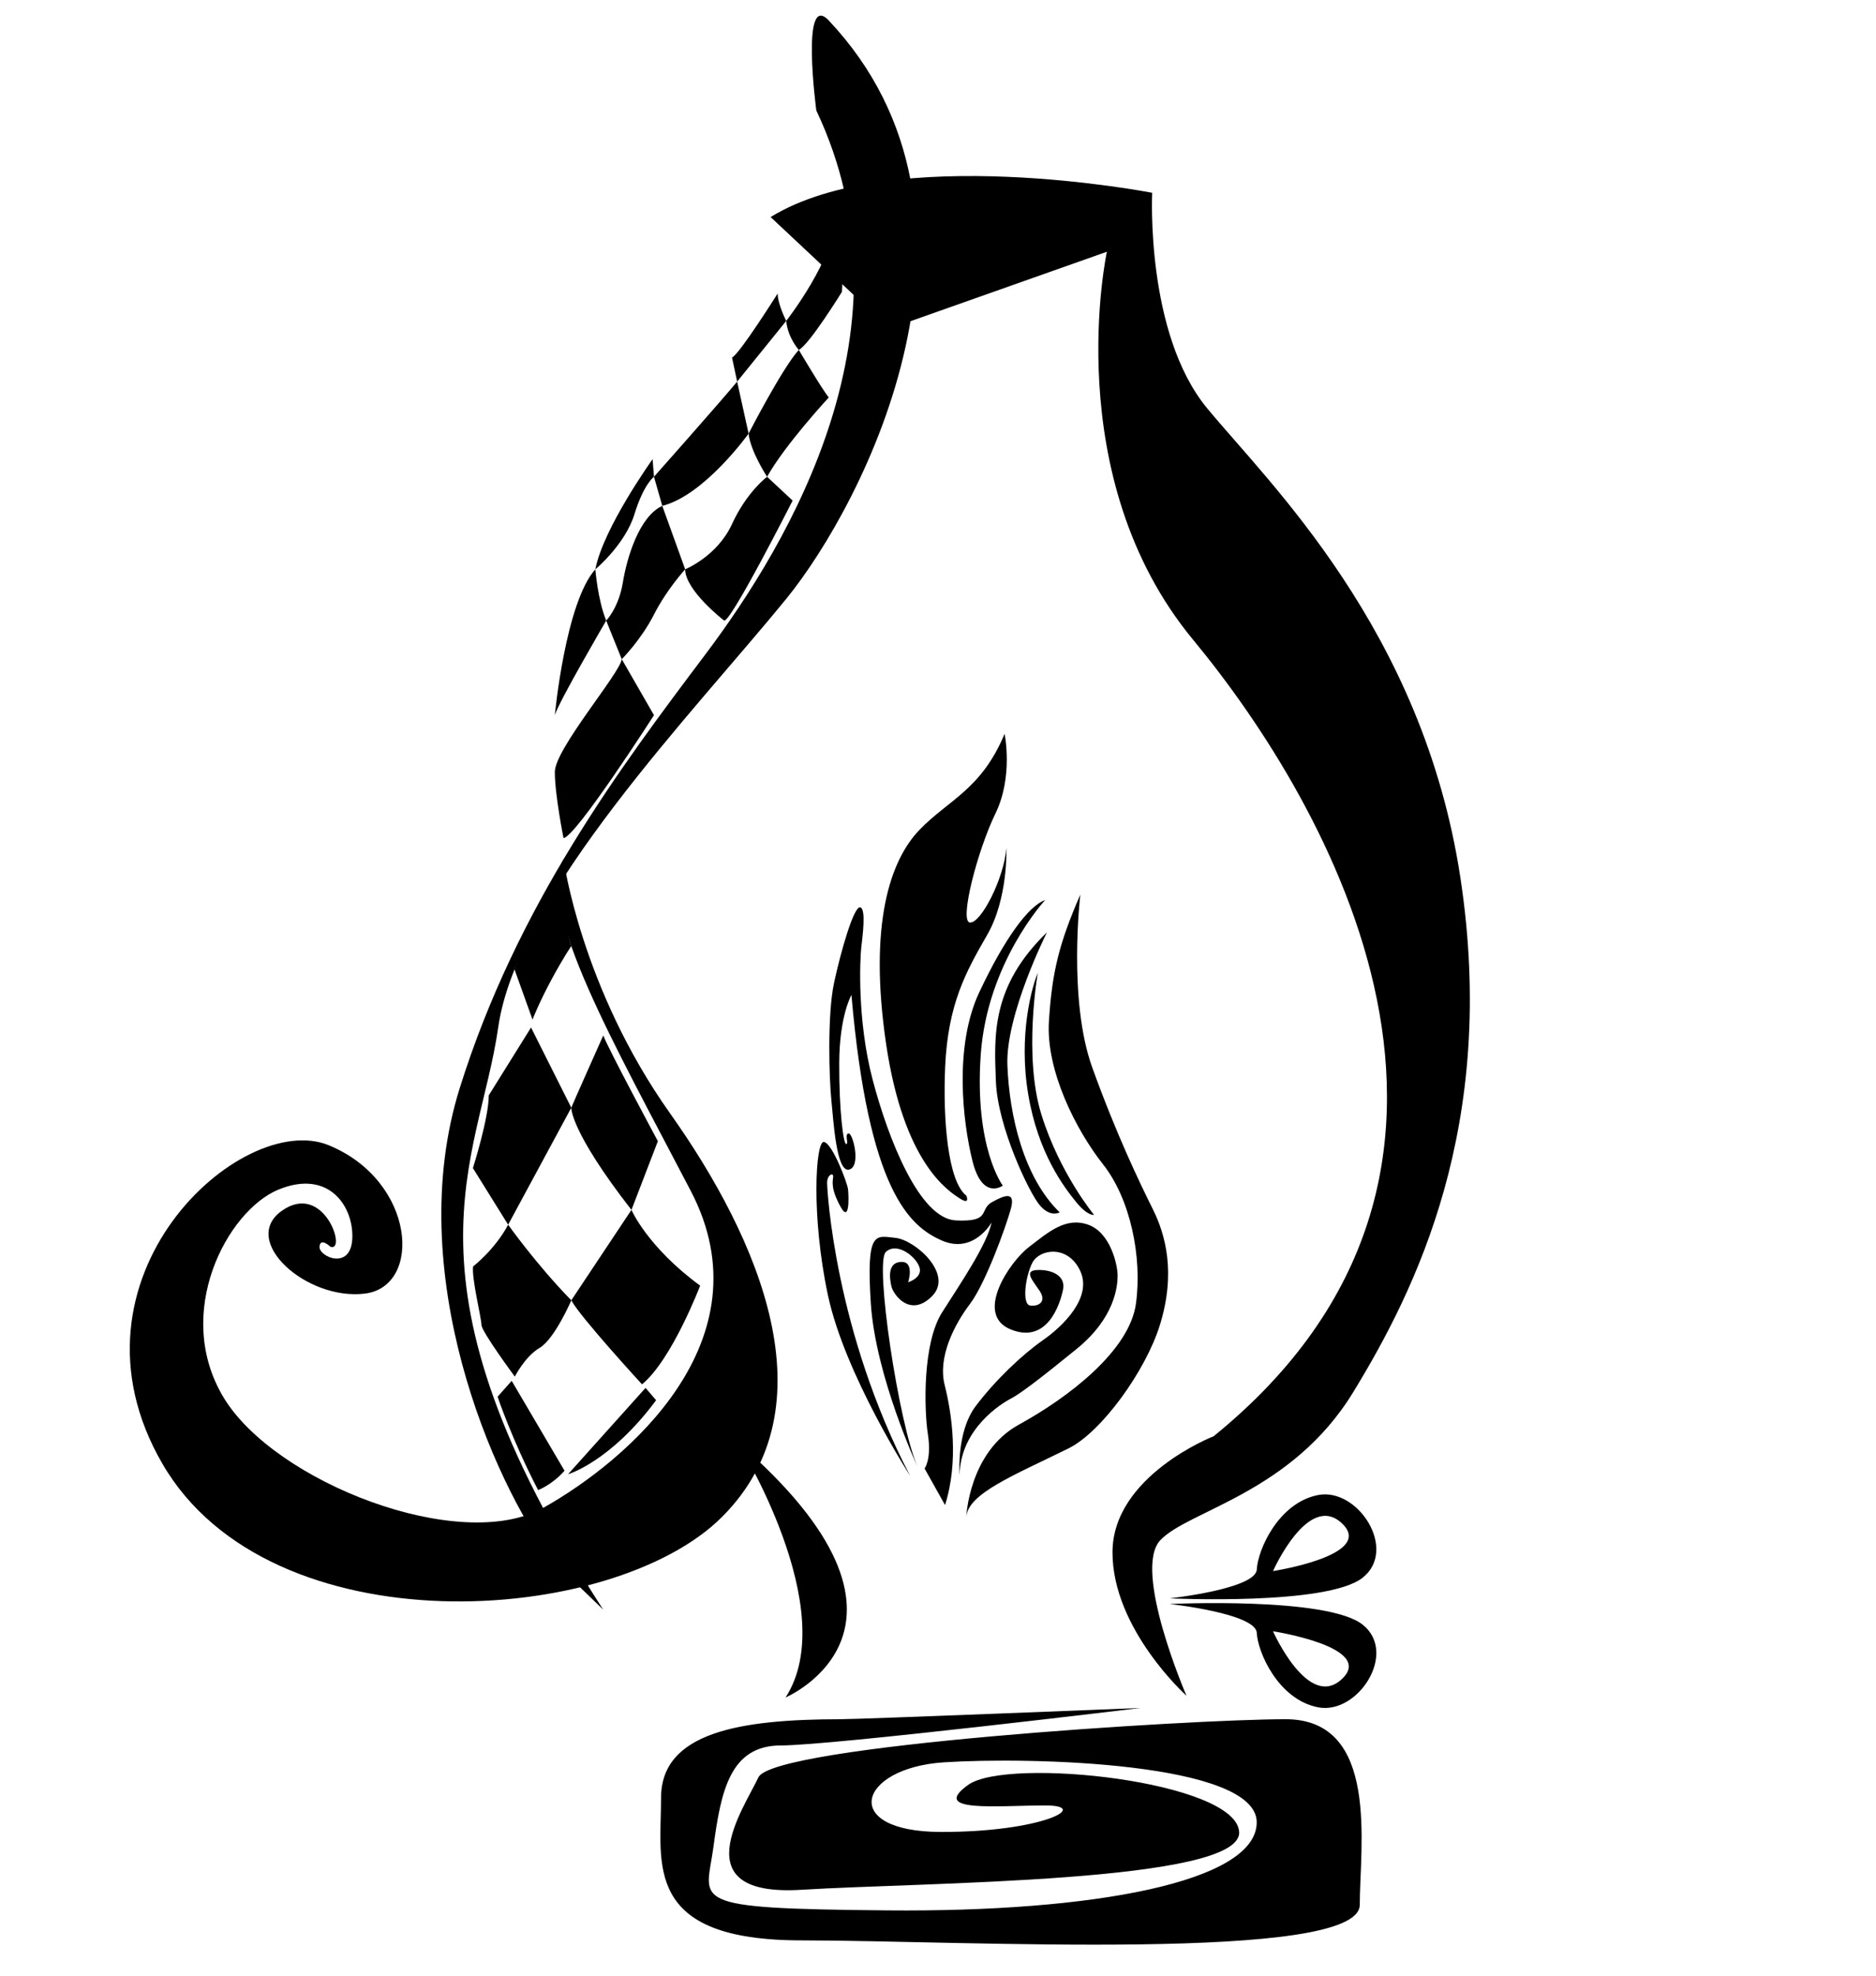 <?xml version="1.0" encoding="UTF-8"?><svg id="B_N" xmlns="http://www.w3.org/2000/svg" viewBox="0 0 1080 1137"><path d="m523.89,849.11s-37.51-58.13-47.26-103.85c-9.75-45.72-7.11-88.57-2.37-88.16,4.74.41,13.53,23.43,13.94,27.22.41,3.79,1.07,19.71-4.23,10.18-5.87-10.57-4.57-14.82-4.32-17.4.24-2.58-3.49-1.28-3.48,3.53.01,4.82,4.56,85.7,47.72,168.47Z"/><path d="m528.36,844.33s-24.33-52.27-27.05-94.54c-2.71-42.27,2.77-38.67,14.15-37.5,11.39,1.16,33.67,20.91,21.12,33.54-12.54,12.63-22.28-.82-23.39-5.61-1.11-4.79-2.35-13.77,5.59-14.1,7.94-.33,4.03,11.72,4.03,11.72,0,0,8.32-2.51,6.55-8.51-1.77-6.01-12.85-14.99-19.4-8.94-6.55,6.05,7.41,99.12,18.39,123.95Z"/><path d="m532.27,845.03s4.14-5.32,1.91-19.75c-2.23-14.43-3.08-52.44,8.18-70.11,11.26-17.67,25.82-39.13,28.52-51.78,0,0-10.31,18.5-28.77,10.38-18.46-8.12-42.15-28.55-51.94-141.23,0,0-6.93,11.8-7.03,39.28-.11,27.48,2.44,46.86,4.04,46.49,1.6-.37-1.17-5.68,1.31-6.11s7.49,19.28.21,20.82c-7.28,1.54-8.9-28.5-10.1-40.1-1.21-11.59-2.42-48.78,1.55-67.33,3.98-18.54,11.4-44.12,15-43.48,3.6.65,1.43,16.45.68,23.09-.75,6.65-2.45,41.79,6.52,75.99,8.97,34.21,27.02,80.01,47.84,81.05s13.15-6.24,20.92-10.54c7.77-4.3,13.62-6.2,10.78,4.06-2.84,10.27-14.56,42.74-23.45,54.49-8.89,11.75-18.69,30.46-14.6,46.72,4.09,16.27,8.24,43.81.21,69.06l-11.78-21.03Z"/><path d="m552.46,848.65s-2.03-24.63,9.26-39.57c11.29-14.95,26.85-29.67,38.59-37.85,11.74-8.18,28.67-24.69,21.57-39.93-7.11-15.24-23.35-12.53-27.44-4.91-4.1,7.62-6.29,24.18-1.38,24.84,4.91.66,9.59-2.22,5.45-8.43-4.14-6.21-9.49-11.76-1.13-12.02,8.36-.25,16.25,3.35,14.59,11.36-1.65,8.02-8.91,31.44-30.12,22.83-21.21-8.61-.51-39.03,10.54-47.45,11.05-8.41,20.97-17.36,33.94-12.85,12.98,4.51,17.07,23.18,17.07,29.31,0,6.13-1.5,24.24-23.52,42.17-22.03,17.93-32.89,26.05-37.95,28.65-5.06,2.59-29.02,17.12-29.47,43.84Z"/><path d="m556.27,872.96s1.44-37.37,30.31-53.21c28.87-15.83,63.64-42.64,67.37-69.54,3.72-26.9-3.21-60.3-18.9-80.18-15.69-19.88-32.99-54.04-31.19-82.38,1.79-28.34,5.81-44.68,18.08-72.9,0,0-7.23,60.45,6.85,99.48,14.08,39.03,27.7,67.12,34.92,81.62,7.22,14.5,13.38,36.53,4.01,66.65-8.25,26.53-33.7,61.6-52.51,70.89-31.2,15.42-58.03,25.93-58.93,39.55Z"/><path d="m629.84,699.07s-3.66.88-10.46-7.56c-6.8-8.44-21.73-27.74-27.44-61.8-5.72-34.06,2.09-61.76,5.51-69.9,0,0-8.45,47.82,2.12,81.66s30.18,57.47,30.27,57.6Z"/><path d="m610.05,697.61s-5.21,3.17-11.38-3.98c-6.17-7.15-24.35-45.27-25.34-71.33-.99-26.06-2.88-54.62,29.4-85.82,0,0-23.9,47.4-22.78,76.51,1.13,29.11,9.37,64.5,30.09,84.62Z"/><path d="m577.29,682.22s-11.72,8.75-17.43-14.1-10.64-66.18,3.86-97.06c14.5-30.88,28.39-49.83,37.96-53.15,0,0-33.45,35.91-37.1,89.29-3.65,53.39,12.71,75.02,12.71,75.02Z"/><path d="m556.31,687.98s2.52,5.73-3.85,1.57c-6.37-4.16-32.22-20.01-42.37-89.07-10.15-69.06,2.5-105.52,19.17-122.88,16.67-17.36,35.65-23.15,49.07-55.32,0,0,5.14,24.44-5.24,45.77-10.38,21.33-20.96,62.1-14.74,62.78,6.22.68,19.56-24.94,21.02-42.84,0,0,1.12,28.86-11.06,49.98-12.18,21.12-22.61,39.71-24.2,76.07-1.31,29.92,1.5,65.68,12.2,73.95Z"/><path d="m484.09,989.28c-58.28,0-103.53,7.55-103.53,45.29s-10.78,81.96,80.88,81.96,321.37,12.94,321.37-20.49,11.74-106.77-42.66-106.77-294.89,15.1-303.52,33.43c-8.63,18.33-44.22,69.02,24.8,64.71,69.02-4.31,253.68-4.01,251.94-33.28s-133.31-43.29-155.96-27.11c-22.65,16.18,17.25,11.86,44.22,11.86s-1.51,15.41-60.07,15.25c-58.56-.15-47.77-36.82,1.83-40.06,49.61-3.24,180.1,0,180.1,34.51s-94.9,51.76-212.45,50.69c-117.55-1.08-104.61-4.31-100.29-36.67,4.31-32.35,9.71-58.24,38.82-58.24s207.06-21.57,207.06-21.57c0,0-160.69,6.47-172.55,6.47Z"/><path d="m512.13,189.08l125.1-44.22s-28.04,129.41,49.61,223.24c77.65,93.82,200.59,305.2,11.86,458.33,0,0-58.24,22.65-58.24,66.86s42.6,82.5,42.6,82.5c0,0-31.27-72.26-15.1-89.51,16.18-17.25,75.49-26.96,111.08-85.2,35.59-58.24,83.44-153.57,61.67-296.25-21.77-142.68-110.2-226.79-145.79-269.93-35.59-43.14-31.61-123.96-31.61-123.96,0,0-149.57-29.18-219.67,13.96"/><path d="m784.44,907.86c20.49-16.18-2.71-52.04-25.62-47.59-22.91,4.45-34.74,31.65-35.3,42.85-.55,11.21-50.16,16.6-50.16,16.6,0,0,90.59,4.31,111.08-11.86Zm-11.86-31.27c19.41,18.33-39.72,27.44-39.72,27.44,0,0,20.31-45.77,39.72-27.44Z"/><path d="m784.44,934.83c-20.49-16.18-111.08-11.86-111.08-11.86,0,0,49.61,5.39,50.16,16.6.55,11.21,12.39,38.4,35.3,42.85,22.91,4.45,46.11-31.41,25.62-47.59Zm-11.86,31.27c-19.41,18.33-39.72-27.44-39.72-27.44,0,0,59.13,9.1,39.72,27.44Z"/><path d="m452.62,184.65s28.39-36.03,28.97-61.89c0,0,4.54,32.15,3.07,45.23,0,0-18.71,30.31-24.8,33.35,0,0-6.36-7.02-7.24-16.69Z"/><path d="m452.62,184.65s-4.93-9.67-4.93-15.76c0,0-22.12,35.13-26.27,36.83l2.95,13.87,28.26-34.95Z"/><path d="m459.86,201.34s13.18,22.31,17.24,27.38c0,0-25.35,27.38-35.49,45.63,0,0-9.63-14.7-10.65-24.84,0,0,19.27-37.52,28.9-48.17Z"/><path d="m424.37,219.59l6.59,29.91s-25.35,35.49-49.69,41.58l-4.78-16.73s38.25-43.1,47.88-54.76Z"/><path d="m441.61,274.35l14.7,13.69s-36.51,72-39.55,68.96c0,0-22.31-17.24-22.31-29.41,0,0,18.44-7.47,26.97-26.05,8.52-18.57,20.19-27.19,20.19-27.19Z"/><path d="m381.27,291.09l13.18,36.51s-10.58,11.5-17.97,26.03c-7.38,14.53-18.54,25.69-18.54,25.69l-8.96-22.22s7.16-7.19,9.58-21.9c2.42-14.7,9.52-38.03,22.7-44.11Z"/><path d="m357.95,379.31l18.54,32.22s-45.05,70.2-52.08,70.7c0,0-5-24.84-5-38.03s37.52-56.79,38.53-64.9Z"/><path d="m348.99,357.09s-27.55,47.12-29.58,54.44c0,0,6.08-64.67,23.32-83.94,0,0,1.35,17.43,6.25,29.5Z"/><path d="m376.49,274.35l-.79-10.14s-28.39,39.55-32.96,63.38c0,0,17.11-14.2,22.5-31.69,5.39-17.49,11.25-21.55,11.25-21.55Z"/><path d="m324.42,494.44s9.99,73.87,61.31,146.18c51.32,72.31,93.18,168.65,30.16,232.03-63.01,63.38-260.38,76.56-322.42-30.42-62.04-106.98,45.54-203.79,95.69-183.27,50.15,20.52,54.32,81.36,20.8,85.42s-72.06-30.42-47.72-47.66c24.34-17.24,37.66,24.12,27.96,20.68,0,0-5.86-5.69-6.26,0-.4,5.69,17.85,13.8,18.86-4.45,1.01-18.25-13.18-40.56-42.59-28.39-29.41,12.17-60.84,70.98-31.44,119.66,29.41,48.67,136.11,90.25,184.05,63.38,47.94-26.87,129.76-96.2,84.91-182.21-44.85-86.01-88.58-161.98-73.31-190.92Z"/><path d="m306.56,586.68l-10.35-28.84s11.83-37.9,25.12-47.88c0,0,3.86,24.02,7.56,34.4,0,0-4.41,6.32-11.51,19.5-7.1,13.18-10.82,22.82-10.82,22.82Z"/><path d="m328.89,637.4s-.86,13.17,34.63,58.8l15.21-39.55s-28.38-52.73-31.43-60.84c0,0-18.57,41.6-18.41,41.59Z"/><path d="m292.54,704.72s16.04,22.68,36.36,43.52c0,0-9.61,22.24-18.18,27.3-8.57,5.06-14.34,16.59-14.34,16.59,0,0-19.21-25.93-19.21-29.78s-5.76-26.89-4.8-33.62c0,0,12.49-9.61,20.17-24.01Z"/><path d="m328.89,748.22l34.63-52.03s9.13,21.3,39.55,43.6c0,0-16.22,42.59-33.46,56.79,0,0-35.8-38.93-40.71-48.37Z"/><path d="m324.99,846.28l-30.42-51.72-8.11,9.13s8.11,24.34,23.32,53.74c0,0,8.11-3.04,15.21-11.15Z"/><path d="m305.72,591.25l23.17,46.15-36.36,67.32-20.28-32.58s9.13-28.67,9.13-41.85l24.34-39.04Z"/><path d="m371.64,798.62l-44.62,49.69s24.34-7.1,50.7-42.59l-6.08-7.1Z"/><path d="m317.83,897.83c-34.42-45.47-86.19-166.14-53.2-271.6,32.98-105.46,92.65-184.88,141.41-249.62,48.75-64.74,122.65-189.19,63.9-313.04,0,0-9.18-69.14,7.18-51.77,105.48,111.96,20.57,277.52-24.49,332.79-53.1,65.14-154.84,169.59-165.83,246.66-10.99,77.07-62.84,144.59,60.44,334.94"/><path d="m424.56,829.79s60.35,96.36,27.7,146.97c0,0,95.44-40.65-27.7-146.97Z"/></svg>